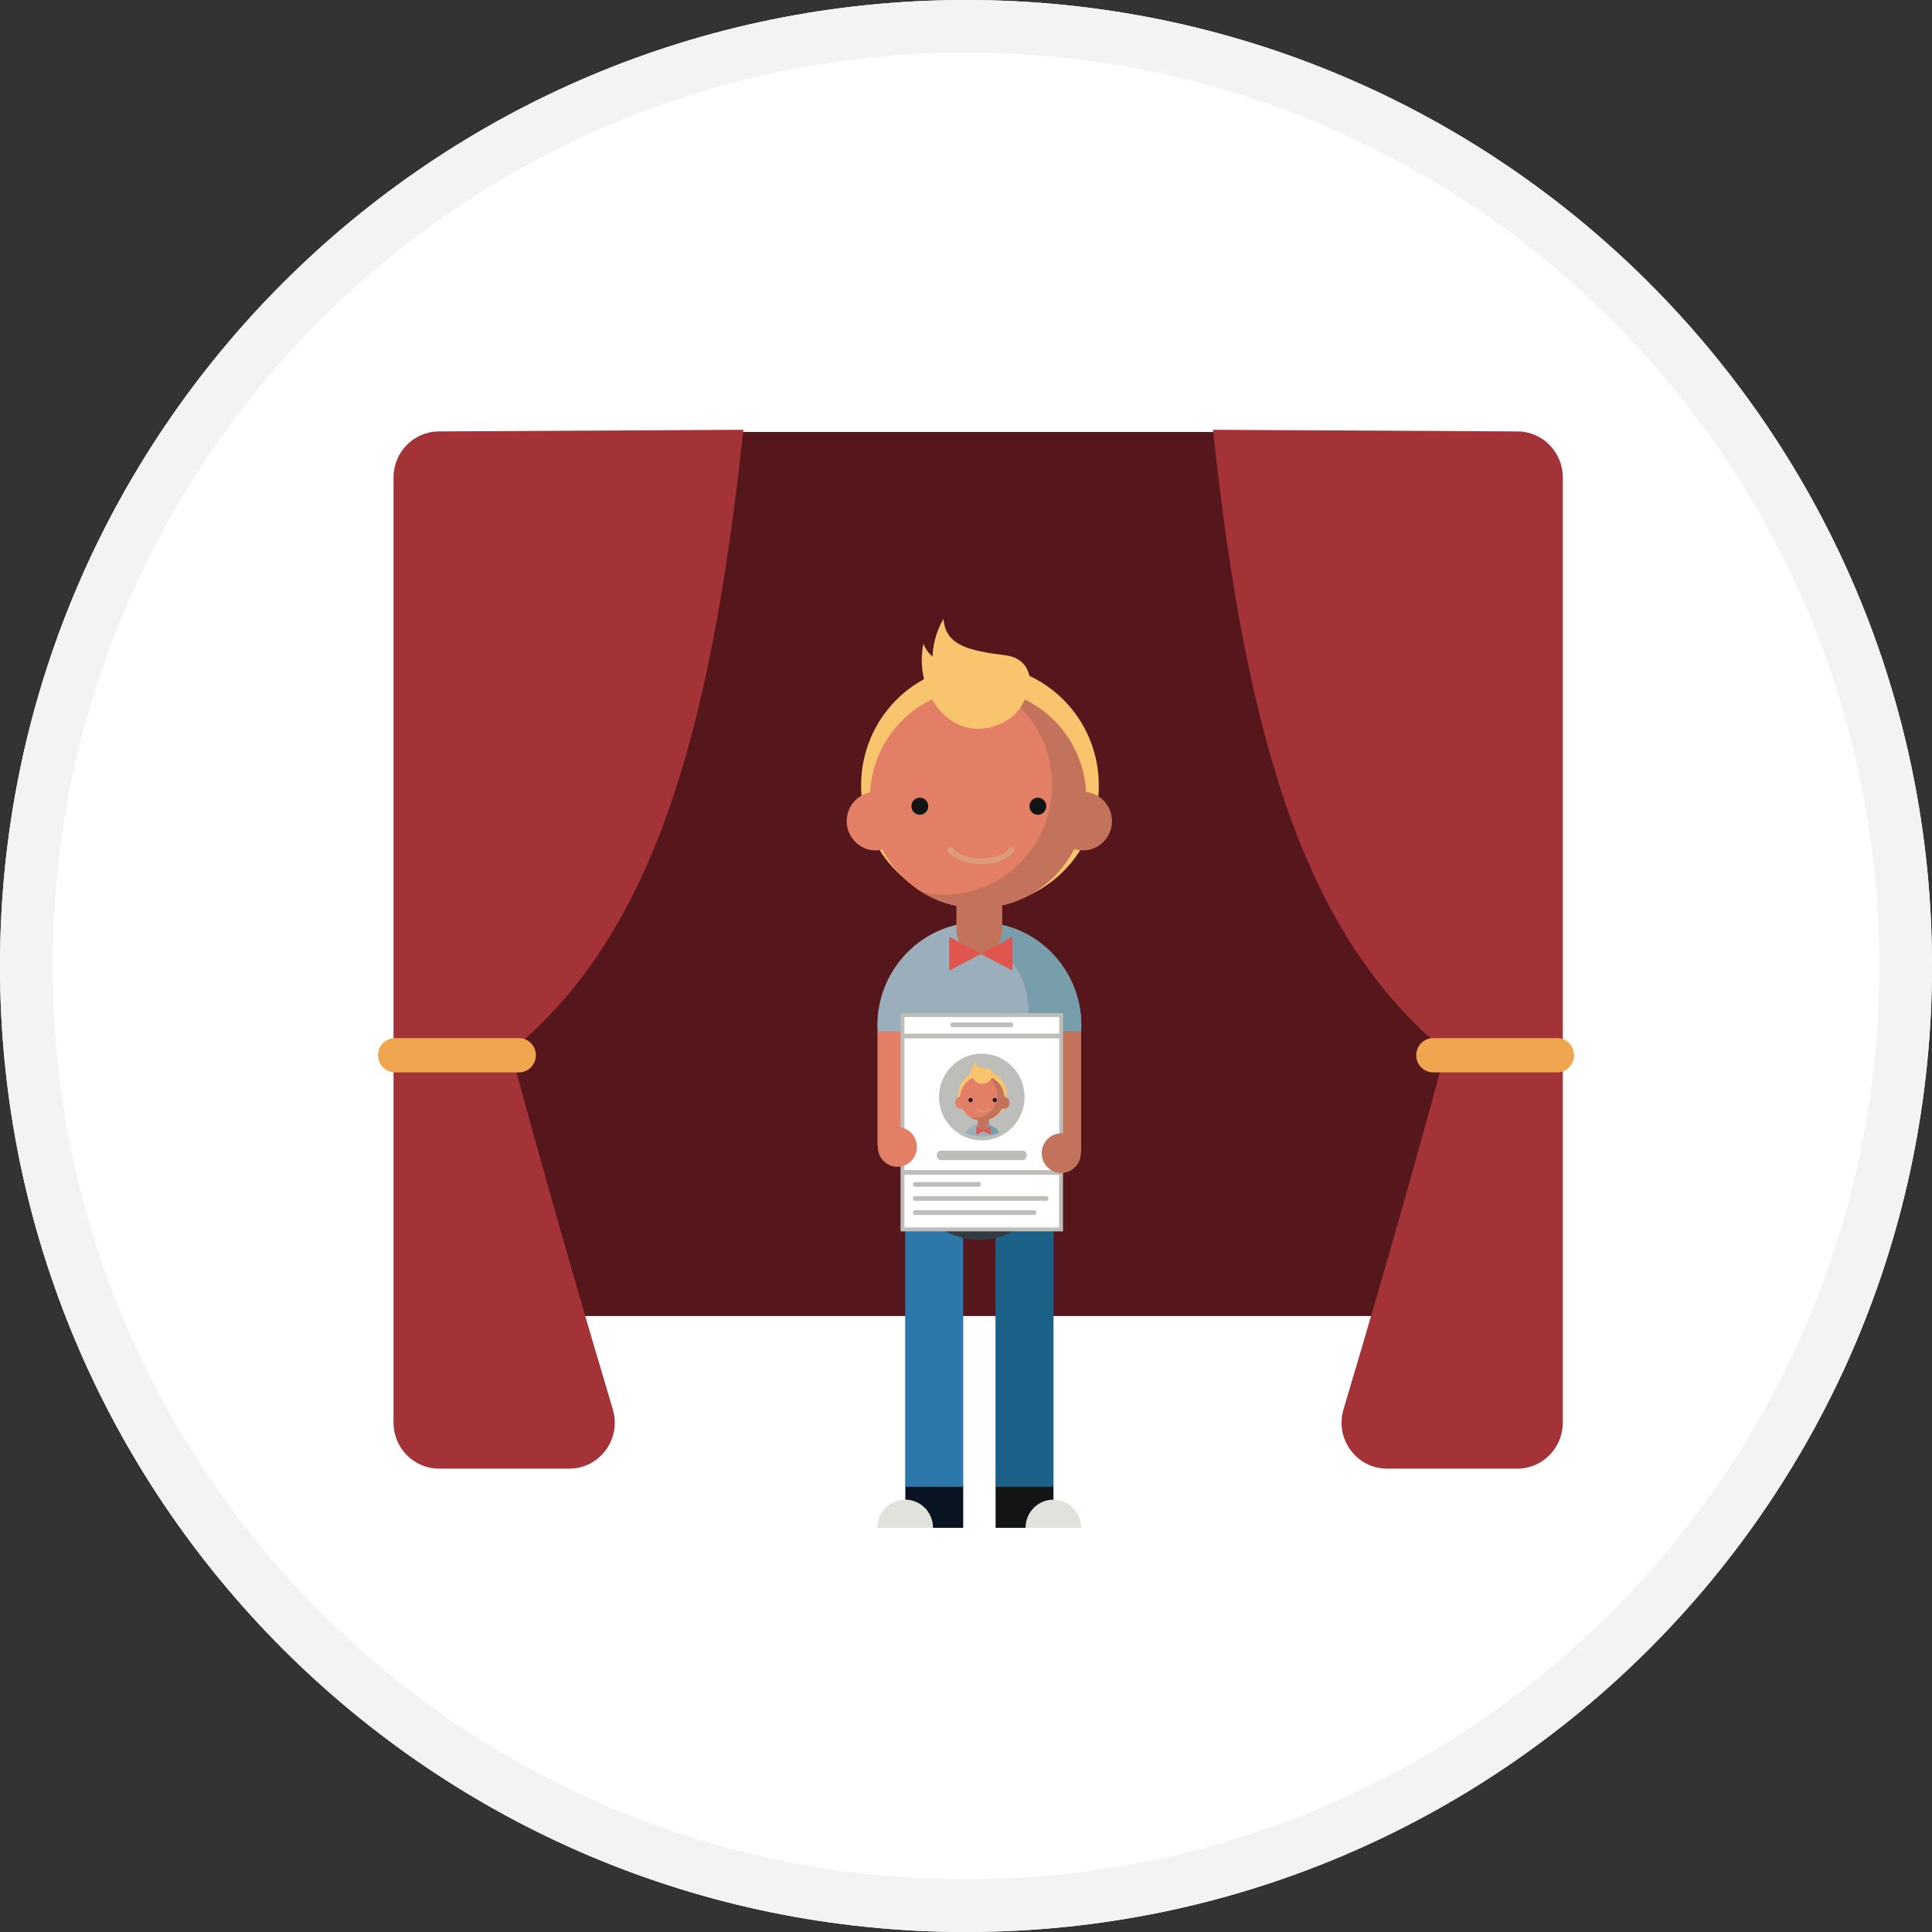 <svg xmlns="http://www.w3.org/2000/svg" width="110" height="110" viewBox="0 0 110 110">
  <rect x="0" y="0" width="110" height="110" fill="#333333" stroke="none"/>
  <g fill="none" fill-rule="evenodd">
    <path fill="#FFF" d="M55,110 C24.624,110 0,85.376 0,55 C0,24.624 24.624,0 55,0 C85.376,0 110,24.624 110,55 C110,85.376 85.376,110 55,110 Z"/>
    <path fill="#F3F3F4" fill-rule="nonzero" d="M55,107 C83.719,107 107,83.719 107,55 C107,26.281 83.719,3 55,3 C26.281,3 3,26.281 3,55 C3,83.719 26.281,107 55,107 Z M55,110 C24.624,110 0,85.376 0,55 C0,24.624 24.624,0 55,0 C85.376,0 110,24.624 110,55 C110,85.376 85.376,110 55,110 Z"/>
    <g transform="translate(21 24)">
      <polygon fill="#55161C" points="7.073 50.928 62.046 50.928 62.046 .594 7.073 .594"/>
      <path fill="#A43337" d="M21.324,0.47 C19.394,18.569 15.935,29.396 8.078,35.855 C10.357,44.281 12.626,52.008 13.891,56.24 C14.393,57.921 13.151,59.617 11.417,59.617 L3.99,59.617 C2.563,59.617 1.406,58.444 1.406,56.998 L1.406,3.183 C1.406,1.742 2.554,0.572 3.976,0.564 L21.324,0.47 Z"/>
      <path fill="#F0A64F" d="M8.548,37.056 L1.485,37.056 C0.954,37.056 0.524,36.619 0.524,36.081 C0.524,35.543 0.954,35.106 1.485,35.106 L8.548,35.106 C9.079,35.106 9.51,35.543 9.51,36.081 C9.51,36.619 9.079,37.056 8.548,37.056"/>
      <path fill="#A43337" d="M48.061,0.47 C49.991,18.569 53.45,29.396 61.307,35.855 C59.028,44.281 56.759,52.008 55.495,56.24 C54.992,57.921 56.235,59.617 57.968,59.617 L65.396,59.617 C66.823,59.617 67.979,58.444 67.979,56.998 L67.979,3.183 C67.979,1.742 66.831,0.572 65.41,0.564 L48.061,0.47 Z"/>
      <path fill="#F8C46D" d="M41.562,20.723 C41.562,24.512 38.532,27.583 34.794,27.583 C31.057,27.583 28.027,24.512 28.027,20.723 C28.027,16.935 31.057,13.863 34.794,13.863 C38.532,13.863 41.562,16.935 41.562,20.723"/>
      <polygon fill="#131414" points="35.685 62.988 38.98 62.988 38.98 60.593 35.685 60.593"/>
      <polygon fill="#091321" points="30.546 62.988 33.841 62.988 33.841 60.593 30.546 60.593"/>
      <path fill="#E1E2DC" d="M32.122 62.988C32.122 62.102 31.414 61.384 30.539 61.384 29.666 61.384 28.957 62.102 28.957 62.988L32.122 62.988zM40.555 62.988C40.555 62.102 39.847 61.384 38.973 61.384 38.099 61.384 37.39 62.102 37.39 62.988L40.555 62.988z"/>
      <polygon fill="#2D78AA" points="30.537 60.651 33.841 60.651 33.841 42.509 30.537 42.509"/>
      <polygon fill="#1C6188" points="35.679 60.651 38.983 60.651 38.983 42.182 35.679 42.182"/>
      <path fill="#53606B" d="M38.973,42.323 C38.973,44.675 37.085,46.583 34.756,46.583 C32.428,46.583 30.54,44.675 30.54,42.323 C30.54,39.971 32.428,38.063 34.756,38.063 C37.085,38.063 38.973,39.971 38.973,42.323"/>
      <path fill="#9AAFBB" d="M40.564,34.393 C40.564,37.642 37.965,40.277 34.759,40.277 C31.553,40.277 28.953,37.642 28.953,34.393 C28.953,31.143 31.553,28.508 34.759,28.508 C37.965,28.508 40.564,31.143 40.564,34.393"/>
      <polygon fill="#9AAFBB" points="30.17 42.319 39.348 42.319 39.348 35.337 30.17 35.337"/>
      <path fill="#E37E67" d="M40.849,21.463 C40.849,24.911 38.092,27.705 34.691,27.705 C31.29,27.705 28.533,24.911 28.533,21.463 C28.533,18.016 31.29,15.222 34.691,15.222 C38.092,15.222 40.849,18.016 40.849,21.463"/>
      <path fill="#131514" d="M31.852 21.903C31.852 22.171 31.637 22.389 31.372 22.389 31.107 22.389 30.893 22.171 30.893 21.903 30.893 21.634 31.107 21.417 31.372 21.417 31.637 21.417 31.852 21.634 31.852 21.903M38.571 21.903C38.571 22.171 38.356 22.389 38.091 22.389 37.827 22.389 37.612 22.171 37.612 21.903 37.612 21.634 37.827 21.417 38.091 21.417 38.356 21.417 38.571 21.634 38.571 21.903"/>
      <path fill="#C3725C" d="M35.91,15.345 C37.701,16.436 38.904,18.42 38.904,20.692 C38.904,24.14 36.147,26.934 32.746,26.934 C32.329,26.934 31.921,26.891 31.527,26.811 C32.453,27.375 33.533,27.705 34.691,27.705 C38.092,27.705 40.849,24.911 40.849,21.463 C40.849,18.439 38.727,15.918 35.91,15.345"/>
      <path fill="#E37E67" d="M30.497,22.751 C30.497,23.672 29.761,24.418 28.853,24.418 C27.944,24.418 27.208,23.672 27.208,22.751 C27.208,21.831 27.944,21.084 28.853,21.084 C29.761,21.084 30.497,21.831 30.497,22.751"/>
      <path fill="#C3725C" d="M42.31,22.751 C42.31,23.672 41.573,24.418 40.665,24.418 C39.757,24.418 39.02,23.672 39.02,22.751 C39.02,21.831 39.757,21.084 40.665,21.084 C41.573,21.084 42.31,21.831 42.31,22.751"/>
      <path fill="#DE9B7E" d="M34.852,25.2 C33.47,25.2 32.983,24.493 32.963,24.463 C32.913,24.389 32.933,24.288 33.007,24.238 C33.079,24.188 33.178,24.207 33.228,24.281 C33.247,24.308 33.655,24.875 34.852,24.875 C36.052,24.875 36.461,24.313 36.478,24.288 C36.529,24.216 36.628,24.198 36.7,24.249 C36.773,24.3 36.791,24.4 36.741,24.474 C36.721,24.503 36.233,25.2 34.852,25.2"/>
      <path fill="#C3725C" d="M36.063,27.327 L36.063,28.984 C36.063,29.713 35.479,30.306 34.759,30.306 C34.038,30.306 33.455,29.713 33.455,28.984 L33.455,27.446 L36.063,27.327 Z"/>
      <path fill="#323B41" d="M33.329,45.75 C32.857,45.75 32.405,45.669 31.981,45.524 C32.723,46.181 33.692,46.583 34.756,46.583 C37.085,46.583 38.973,44.675 38.973,42.323 L38.973,42.319 L39.348,42.319 L37.456,42.319 C37.074,44.274 35.376,45.75 33.329,45.75"/>
      <path fill="#799EAB" d="M37.545,33.46 L37.545,41.619 L37.539,41.62 C37.532,41.855 37.502,42.084 37.458,42.309 L39.348,42.309 L39.348,37.987 C40.108,36.993 40.564,35.748 40.564,34.392 C40.564,31.598 38.64,29.263 36.063,28.663 L36.063,28.984 C36.063,29.351 35.915,29.682 35.677,29.922 C36.804,30.687 37.545,31.986 37.545,33.46"/>
      <path fill="#F8C46D" d="M36.277,13.314 C34.182,13.051 32.829,12.759 32.719,11.233 C31.323,13.619 32.309,17.003 35.127,17.003 C37.946,17.003 38.493,13.591 36.277,13.314"/>
      <path fill="#F8C46D" d="M35.605,13.449 C33.54,13.89 32.166,14.059 31.574,12.651 C31.018,15.367 33.033,18.244 35.699,17.317 C38.365,16.389 37.79,12.982 35.605,13.449"/>
      <polygon fill="#E0554D" points="33.045 31.261 33.045 29.332 34.855 30.313"/>
      <polygon fill="#E0554D" points="36.645 31.261 36.645 29.332 34.835 30.313"/>
      <polygon fill="#E37E67" points="28.962 41.235 30.604 41.235 30.604 34.722 28.962 34.722"/>
      <polygon fill="#C3725C" points="38.913 41.617 40.556 41.617 40.556 34.722 38.913 34.722"/>
      <path fill="#BDBEBA" d="M37.762,38.447 C37.762,40.078 36.458,41.4 34.849,41.4 C33.24,41.4 31.936,40.078 31.936,38.447 C31.936,36.817 33.24,35.494 34.849,35.494 C36.458,35.494 37.762,36.817 37.762,38.447"/>
      <path fill="#F8C46D" d="M36.328,38.372 C36.328,39.148 35.707,39.778 34.941,39.778 C34.175,39.778 33.554,39.148 33.554,38.372 C33.554,37.595 34.175,36.966 34.941,36.966 C35.707,36.966 36.328,37.595 36.328,38.372"/>
      <path fill="#9AAFBB" d="M36.124,41.174 C36.124,41.84 35.591,42.38 34.934,42.38 C34.277,42.38 33.744,41.84 33.744,41.174 C33.744,40.508 34.277,39.968 34.934,39.968 C35.591,39.968 36.124,40.508 36.124,41.174"/>
      <path fill="#E37E67" d="M36.182,38.524 C36.182,39.23 35.617,39.803 34.92,39.803 C34.223,39.803 33.658,39.23 33.658,38.524 C33.658,37.818 34.223,37.245 34.92,37.245 C35.617,37.245 36.182,37.818 36.182,38.524"/>
      <path fill="#131514" d="M34.38 38.634C34.38 38.7 34.326 38.754 34.26 38.754 34.194 38.754 34.141 38.7 34.141 38.634 34.141 38.568 34.194 38.514 34.26 38.514 34.326 38.514 34.38 38.568 34.38 38.634M35.757 38.634C35.757 38.7 35.703 38.754 35.638 38.754 35.572 38.754 35.519 38.7 35.519 38.634 35.519 38.568 35.572 38.514 35.638 38.514 35.703 38.514 35.757 38.568 35.757 38.634"/>
      <path fill="#C3725C" d="M35.17,37.27 C35.537,37.493 35.783,37.9 35.783,38.366 C35.783,39.072 35.218,39.645 34.521,39.645 C34.435,39.645 34.352,39.637 34.272,39.62 C34.461,39.735 34.682,39.803 34.92,39.803 C35.617,39.803 36.182,39.23 36.182,38.524 C36.182,37.904 35.747,37.387 35.17,37.27"/>
      <path fill="#E37E67" d="M34.06,38.788 C34.06,38.977 33.91,39.129 33.723,39.129 C33.537,39.129 33.386,38.977 33.386,38.788 C33.386,38.599 33.537,38.446 33.723,38.446 C33.91,38.446 34.06,38.599 34.06,38.788"/>
      <path fill="#C3725C" d="M36.482,38.788 C36.482,38.977 36.331,39.129 36.144,39.129 C35.958,39.129 35.807,38.977 35.807,38.788 C35.807,38.599 35.958,38.446 36.144,38.446 C36.331,38.446 36.482,38.599 36.482,38.788"/>
      <path fill="#DE9B7E" d="M34.953,39.331 C34.669,39.331 34.57,39.157 34.566,39.149 C34.556,39.131 34.559,39.106 34.575,39.094 C34.589,39.081 34.61,39.086 34.62,39.104 C34.624,39.11 34.707,39.251 34.953,39.251 C35.199,39.251 35.283,39.112 35.286,39.106 C35.297,39.088 35.317,39.084 35.332,39.097 C35.346,39.109 35.35,39.134 35.34,39.152 C35.336,39.159 35.236,39.331 34.953,39.331"/>
      <path fill="#C3725C" d="M35.305,39.726 L35.305,40.083 C35.305,40.24 35.162,40.369 34.986,40.369 C34.809,40.369 34.666,40.24 34.666,40.083 L34.666,39.752 L35.305,39.726 Z"/>
      <path fill="#799EAB" d="M35.505,40.983 L35.505,42.655 L35.503,42.655 C35.502,42.703 35.496,42.75 35.487,42.796 L35.874,42.796 L35.874,41.911 C36.03,41.707 36.124,41.452 36.124,41.174 C36.124,40.601 35.729,40.123 35.201,39.999 L35.201,40.065 C35.201,40.14 35.171,40.209 35.122,40.258 C35.353,40.414 35.505,40.681 35.505,40.983"/>
      <path fill="#F8C46D" d="M35.245,36.853 C34.816,36.799 34.538,36.74 34.516,36.427 C34.23,36.916 34.432,37.609 35.009,37.609 C35.587,37.609 35.699,36.911 35.245,36.853"/>
      <path fill="#F8C46D" d="M35.107,36.881 C34.684,36.971 34.402,37.006 34.281,36.718 C34.167,37.274 34.58,37.864 35.127,37.674 C35.673,37.484 35.555,36.786 35.107,36.881"/>
      <polygon fill="#E0554D" points="34.582 40.613 35.033 40.379 34.582 40.136"/>
      <polygon fill="#E0554D" points="34.949 40.379 35.4 40.613 35.4 40.137"/>
      <path fill="#FFF" d="M30.385,45.996 L39.414,45.996 L39.414,33.722 L30.385,33.722 L30.385,45.996 Z M34.899,40.809 C33.621,40.809 32.581,39.755 32.581,38.459 C32.581,37.164 33.621,36.11 34.899,36.11 C36.178,36.11 37.217,37.164 37.217,38.459 C37.217,39.755 36.178,40.809 34.899,40.809 L34.899,40.809 Z"/>
      <polygon fill="#BDBEBA" points="30.385 42.889 39.414 42.889 39.414 42.621 30.385 42.621"/>
      <path fill="#BDBEBA" d="M34.744 43.568L31.086 43.568C31.025 43.568 30.976 43.508 30.976 43.434 30.976 43.36 31.025 43.3 31.086 43.3L34.744 43.3C34.805 43.3 34.854 43.36 34.854 43.434 34.854 43.508 34.805 43.568 34.744 43.568M36.95 44.371L31.086 44.371C31.025 44.371 30.976 44.311 30.976 44.237 30.976 44.163 31.025 44.103 31.086 44.103L38.581 44.103C38.642 44.103 38.691 44.163 38.691 44.237 38.691 44.311 38.642 44.371 38.581 44.371L36.95 44.371zM37.902 45.174L31.086 45.174C31.025 45.174 30.976 45.114 30.976 45.04 30.976 44.966 31.025 44.905 31.086 44.905L37.902 44.905C37.963 44.905 38.012 44.966 38.012 45.04 38.012 45.114 37.963 45.174 37.902 45.174"/>
      <polygon fill="#BDBEBA" points="30.385 35.121 39.414 35.121 39.414 34.853 30.385 34.853"/>
      <path fill="#BDBEBA" d="M39.524,46.109 L30.274,46.109 L30.274,33.686 L39.524,33.686 L39.524,46.109 Z M30.493,45.886 L39.305,45.886 L39.305,33.909 L30.493,33.909 L30.493,45.886 Z"/>
      <path fill="#BDBEBA" d="M36.583 34.485L33.215 34.485C33.155 34.485 33.106 34.425 33.106 34.351 33.106 34.277 33.155 34.217 33.215 34.217L36.583 34.217C36.644 34.217 36.693 34.277 36.693 34.351 36.693 34.425 36.644 34.485 36.583 34.485M37.242 42.051L32.557 42.051C32.436 42.051 32.338 41.931 32.338 41.784 32.338 41.635 32.436 41.515 32.557 41.515L37.242 41.515C37.363 41.515 37.461 41.635 37.461 41.784 37.461 41.931 37.363 42.051 37.242 42.051M34.899 40.929C33.556 40.929 32.463 39.821 32.463 38.459 32.463 37.098 33.556 35.99 34.899 35.99 36.242 35.99 37.336 37.098 37.336 38.459 37.336 39.821 36.242 40.929 34.899 40.929M34.899 36.212C33.677 36.212 32.682 37.22 32.682 38.459 32.682 39.698 33.677 40.707 34.899 40.707 36.122 40.707 37.116 39.698 37.116 38.459 37.116 37.22 36.122 36.212 34.899 36.212"/>
      <path fill="#E37E67" d="M31.207,41.303 C31.207,41.926 30.708,42.432 30.093,42.432 C29.478,42.432 28.979,41.926 28.979,41.303 C28.979,40.679 29.478,40.173 30.093,40.173 C30.708,40.173 31.207,40.679 31.207,41.303"/>
      <path fill="#C3725C" d="M38.311,41.655 C38.311,42.279 38.81,42.785 39.425,42.785 C40.04,42.785 40.538,42.279 40.538,41.655 C40.538,41.032 40.04,40.526 39.425,40.526 C38.81,40.526 38.311,41.032 38.311,41.655"/>
      <path fill="#F0A64F" d="M67.658,37.056 L60.596,37.056 C60.065,37.056 59.634,36.619 59.634,36.081 C59.634,35.543 60.065,35.106 60.596,35.106 L67.658,35.106 C68.19,35.106 68.62,35.543 68.62,36.081 C68.62,36.619 68.19,37.056 67.658,37.056"/>
    </g>
  </g>
</svg>
